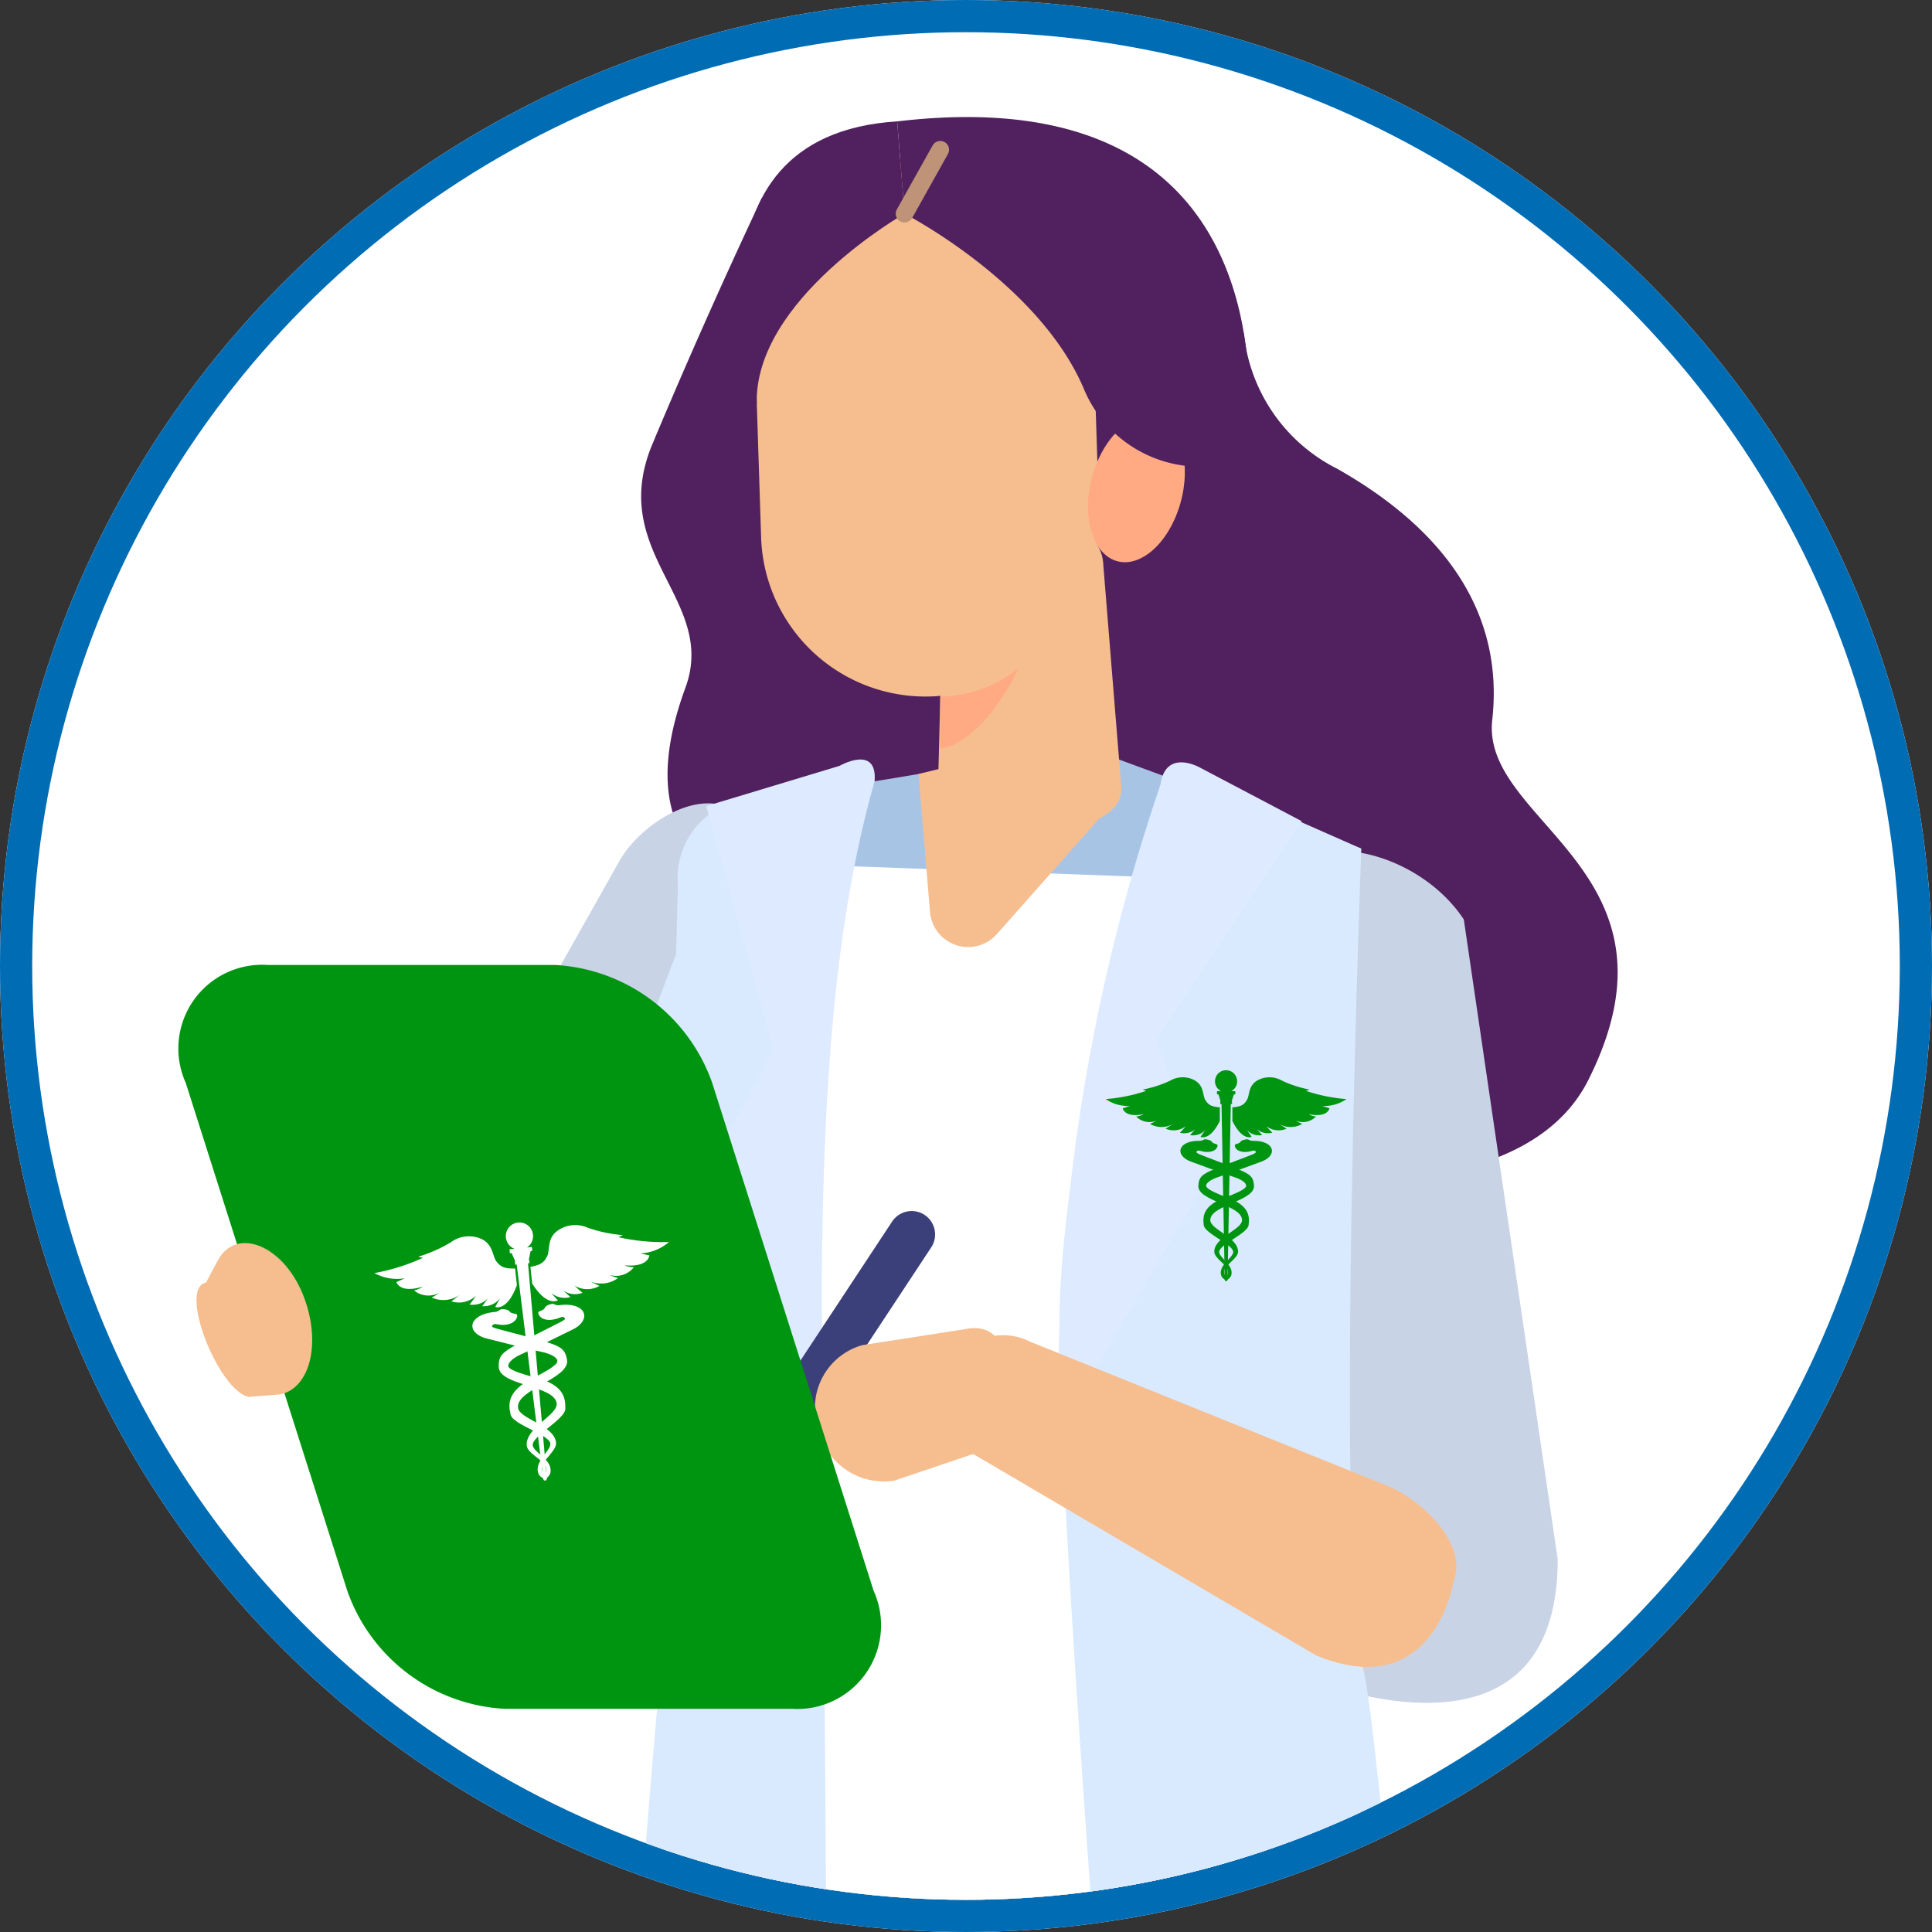 <svg xmlns="http://www.w3.org/2000/svg" xmlns:xlink="http://www.w3.org/1999/xlink" width="60" height="60" viewBox="0 0 60 60">
  <rect x="0" y="0" width="60" height="60" fill="#333333" stroke="none"/>
  <defs>
    <clipPath id="clip-path">
      <circle id="Ellisse_78" data-name="Ellisse 78" cx="29" cy="29" r="29" fill="none"/>
    </clipPath>
  </defs>
  <g id="Raggruppa_8009" data-name="Raggruppa 8009" transform="translate(-19 -73)">
    <g id="Ellisse_83" data-name="Ellisse 83" transform="translate(19 73)" fill="#fff" stroke="#006cb4" stroke-width="1">
      <circle cx="30" cy="30" r="30" stroke="none"/>
      <circle cx="30" cy="30" r="29.5" fill="none"/>
    </g>
    <g id="Raggruppa_7781" data-name="Raggruppa 7781">
      <g id="Raggruppa_11" data-name="Raggruppa 11" transform="translate(20 74)" clip-path="url(#clip-path)">
        <ellipse id="Ellisse_79" data-name="Ellisse 79" cx="30.5" cy="31" rx="30.5" ry="31" transform="translate(-1 -4)" fill="none"/>
        <g id="Raggruppa_674" data-name="Raggruppa 674" transform="translate(-48.519 3.519)">
          <g id="Raggruppa_2025" data-name="Raggruppa 2025" transform="translate(30.789 209.463)">
            <g id="Raggruppa_2024" data-name="Raggruppa 2024">
              <path id="Tracciato_6260" data-name="Tracciato 6260" d="M402.73,612.193c-.015,3.927-17.852,7.077-39.839,7.034s-39.8-3.26-39.784-7.187,17.85-7.077,39.837-7.034S402.744,608.266,402.73,612.193Z" transform="translate(-323.107 -605.006)" fill="#cddeec"/>
            </g>
          </g>
          <g id="Raggruppa_8011" data-name="Raggruppa 8011" transform="translate(-782.887 -928.883)">
            <g id="Raggruppa_7868" data-name="Raggruppa 7868" transform="translate(836 928)">
              <g id="Raggruppa_2367" data-name="Raggruppa 2367" transform="translate(6.462 110.347)">
                <g id="Raggruppa_2024-2" data-name="Raggruppa 2024" transform="translate(0)">
                  <path id="Tracciato_6260-2" data-name="Tracciato 6260" d="M323.107,615.069c.008,5.5,9.047,9.909,20.189,9.849s20.169-4.565,20.161-10.063-9.046-9.909-20.188-9.849S323.1,609.571,323.107,615.069Z" transform="translate(-323.107 -605.006)" fill="#cddeec"/>
                </g>
              </g>
              <g id="Raggruppa_7158" data-name="Raggruppa 7158" transform="translate(0 0)">
                <rect id="Rettangolo_4367" data-name="Rettangolo 4367" width="15.002" height="25.447" transform="translate(18.043 54.25)" fill="#b1bbcc"/>
                <path id="Tracciato_59776" data-name="Tracciato 59776" d="M929.64,679.583l7.457,66.37c.041.566,3.81.864,3.8.361l-.18-67.5A1.043,1.043,0,0,0,939.6,677.8l-9.106.774A.931.931,0,0,0,929.64,679.583Z" transform="translate(-905.613 -629.806)" fill="#f6be8f"/>
                <path id="Tracciato_59777" data-name="Tracciato 59777" d="M960.964,713.24l3.7,34.491c.038.565,3.806.864,3.8.361l.157-67.5C968.616,680,960.929,712.718,960.964,713.24Z" transform="translate(-944.673 -631.584)" fill="#f6be8f"/>
                <path id="Tracciato_59778" data-name="Tracciato 59778" d="M964.437,865.36l-.29,1.494c-.3.584-4.7,2.549-4.7,2.549a1.106,1.106,0,0,0-.745.836h0a.962.962,0,0,0,.942.882h8.708a1.4,1.4,0,0,0,1.253-1.7l-.735-4.058Z" transform="translate(-944.857 -749.508)" fill="#24315e"/>
                <path id="Tracciato_59779" data-name="Tracciato 59779" d="M919.575,865.275a18.039,18.039,0,0,1,.178,3.874c-.229.9-.324,1.937,1.829,1.937h4.914s1.387-1.076.12-2.152l-.926-.107-1.624-3.6Z" transform="translate(-888.223 -749.424)" fill="#24315e"/>
                <path id="Tracciato_59780" data-name="Tracciato 59780" d="M934.975,679.082a42.571,42.571,0,0,1,2.552,13.262c.328,40.3-.022,50.689-.022,50.689l-6.708.331-5.313-61.825Z" transform="translate(-900.88 -630.626)" fill="#a8c4e5"/>
                <path id="Tracciato_59781" data-name="Tracciato 59781" d="M943.448,668.24s11.61-.412,12.214,4.727c.156,1.33-6.071,10.6-6.08,12.018-.234,40.645-.728,51.122-.728,51.122l-6.712.334-3.469-51.366Z" transform="translate(-923.65 -623.701)" fill="#a8c4e5"/>
                <path id="Tracciato_59782" data-name="Tracciato 59782" d="M922.486,556.285a5.309,5.309,0,0,0,2.9,4.208c3.475,1.968,5.173,4.6,4.814,7.8s6.249,4.676,2.986,11.178c-2.713,5.406-14.809,2.242-14.809,2.242l-9.843-7.977s-5.711-.134-3.391-6.442c1.006-2.735-2.443-4.169-1.029-7.557,1.747-4.184,3.406-7.659,3.406-7.659Z" transform="translate(-889.451 -549.571)" fill="#50215e"/>
                <path id="Tracciato_59783" data-name="Tracciato 59783" d="M921.724,583.37s2.057-10.755,5.9-9.922,2.941,6.622,7.544,8.209c4.382,1.512,7.231,5.157,3.782,9.5-2.193,2.763-12.528-.926-12.935-.933S921.724,583.37,921.724,583.37Z" transform="translate(-902.334 -563.181)" fill="#50215e"/>
                <path id="Tracciato_59784" data-name="Tracciato 59784" d="M975.486,622.874l.646.407a2.271,2.271,0,0,0,3.258-.686l8.01-14.52a2.615,2.615,0,0,0-1.016-3.38l-.646-.407c-1.175-.741-2.976.462-3.593,1.58l-7.675,13.625A2.615,2.615,0,0,0,975.486,622.874Z" transform="translate(-968.512 -582.747)" fill="#c8d3e6"/>
                <path id="Tracciato_59785" data-name="Tracciato 59785" d="M953.9,565.259h0a5.477,5.477,0,0,0,5.079-5.605l-.2-6.205a5.107,5.107,0,0,0-5.419-4.963h0a5.477,5.477,0,0,0-5.079,5.606l.2,6.2A5.107,5.107,0,0,0,953.9,565.259Z" transform="translate(-930.439 -547.273)" fill="#f6be8f"/>
                <path id="Tracciato_59786" data-name="Tracciato 59786" d="M932.663,608.325c4.7.341,11.553-5.294,13.4-6.563l-8.113-2.983c-.964-1.189-1.235.012-1.47.084a4.162,4.162,0,0,0-1.883.1c-1.969.55-4.917.794-7.117,1.395-1.6.575-1.734,2.617-1.692,2.942C926.092,605.733,929.182,608.072,932.663,608.325Z" transform="translate(-909.379 -579.043)" fill="#a8c4e5"/>
                <path id="Tracciato_59787" data-name="Tracciato 59787" d="M949.414,589l-.407.005c-1.252.016-2.617-.494-2.638-1.418l.174-6.8c-.021-.924.986-1.694,2.238-1.71l.407-.005c1.252-.016,2.294.727,2.315,1.651l.561,6.922C952.084,588.573,950.666,588.983,949.414,589Z" transform="translate(-922.832 -566.802)" fill="#f6be8f"/>
                <path id="Tracciato_59788" data-name="Tracciato 59788" d="M943.722,573.766c-.42,1.2-1.341,1.879-2.058,1.523s-.957-1.615-.537-2.811,1.341-1.879,2.058-1.523S944.142,572.569,943.722,573.766Z" transform="translate(-912.726 -561.559)" fill="#ffaa82"/>
                <path id="Tracciato_59789" data-name="Tracciato 59789" d="M970.066,548.389s-4.694,2.667-4.589,5.926c0,0-2.659-8.363,4.361-8.793Z" transform="translate(-947.569 -545.388)" fill="#50215e"/>
                <path id="Tracciato_59790" data-name="Tracciato 59790" d="M935.61,548.152s4.207,2.163,5.586,5.48A3.914,3.914,0,0,0,944.536,556l1.614.119s2.384-12.386-10.768-10.834Z" transform="translate(-913.113 -545.151)" fill="#50215e"/>
                <path id="Tracciato_59791" data-name="Tracciato 59791" d="M927.237,643.667l18.728-.264c2.354.085,1.409-11.028,1.423-12.969l.127-17.025c.014-1.941-1.882-3.584-4.235-3.669l-13.731-.5c-2.353-.085-1.977,1.625-1.991,3.566l-1.7,16.984C925.848,631.733,924.884,643.581,927.237,643.667Z" transform="translate(-910.838 -586.052)" fill="#fff"/>
                <path id="Tracciato_59792" data-name="Tracciato 59792" d="M975.218,662.577a3.96,3.96,0,0,1-3.962-4.019c.126-7.9,1.523-24.741,1.61-25.766l.947-11.083c-3.489-4.367-2.473-8.258-.209-14.076l.057-2.129a2.493,2.493,0,0,1,1.869-2.652l2.477-.542.421,57.032a3.211,3.211,0,0,1-3.211,3.234Z" transform="translate(-958.202 -581.63)" fill="#d9eaff"/>
                <path id="Tracciato_59793" data-name="Tracciato 59793" d="M910.349,633.687c-1.337.986.372-4.882-.872-6.767l.248-11.622a5.868,5.868,0,0,1,.3-6.348l.239-.4c1.337-.986,4.09-.172,5.335,1.712l2.915,19.86C918.52,637.283,910.349,633.687,910.349,633.687Z" transform="translate(-875.733 -585.343)" fill="#c8d3e6"/>
                <path id="Tracciato_59794" data-name="Tracciato 59794" d="M971.847,600.493s1.186-.68,1.094.476c-1.561,5.469-1.7,12.186-1.638,19.9l-3.769-7.377L969.8,609.3l-2.087-7.559Z" transform="translate(-951.373 -580.343)" fill="#deeaff"/>
                <path id="Tracciato_59795" data-name="Tracciato 59795" d="M920.88,600.844s-3.462,10.051-3.555,17.215c-.071,5.458,1.689,27.728,2.531,38.022a6.021,6.021,0,0,0,6.795,5.5,10.146,10.146,0,0,0,2.177-.536c2.228-.847-.224-18.124-.344-18.9-1.114-7.2-1.372-11.849-1.739-13.324-.872-3.5-.045-25.408-.045-25.408Z" transform="translate(-890.018 -580.694)" fill="#d9eaff"/>
                <path id="Tracciato_59796" data-name="Tracciato 59796" d="M935.315,600.708s-1.075-.622-1.24.526a59.481,59.481,0,0,0-3.17,20.089l4.639-7.87-1.607-4.3,4.523-6.788Z" transform="translate(-903.631 -580.5)" fill="#deeaff"/>
                <path id="Tracciato_59802" data-name="Tracciato 59802" d="M948.277,599.459l.357,4.284a1.189,1.189,0,0,0,2.075.69l3.177-3.586-.8-2.566Z" transform="translate(-925.346 -579.058)" fill="#f6be8f"/>
                <path id="Tracciato_59803" data-name="Tracciato 59803" d="M920.42,649.927l11.166,4.506c1.028.443,2.447,1.782,1.988,2.956,0,0-.589,3.8-4.262,2.285l-10.622-6.237c-1.028-.443-1.317-1.266-.858-2.44h0A1.848,1.848,0,0,1,920.42,649.927Z" transform="translate(-894.03 -611.899)" fill="#f6be8f"/>
                <path id="Tracciato_59804" data-name="Tracciato 59804" d="M962.682,645.7h0a.73.73,0,0,1-.207-1.008l3.506-5.316a.73.73,0,0,1,1.008-.207h0a.73.73,0,0,1,.207,1.008l-3.507,5.316A.729.729,0,0,1,962.682,645.7Z" transform="translate(-943.869 -605.076)" fill="#3c407a"/>
                <path id="Tracciato_59805" data-name="Tracciato 59805" d="M956.451,649.631l3.143-.489c1.036-.221,1.314.53,1.582,1.689h0c.268,1.158.412,1.735-.623,1.957l-3.127,1.056a2.1,2.1,0,0,1-2.37-1.7h0A2.019,2.019,0,0,1,956.451,649.631Z" transform="translate(-935.26 -611.493)" fill="#f6be8f"/>
                <path id="Tracciato_59806" data-name="Tracciato 59806" d="M986.122,641.039h-8.93a5.494,5.494,0,0,1-4.874-3.662L967.3,621.6a2.6,2.6,0,0,1,2.546-3.661h8.93a5.493,5.493,0,0,1,4.874,3.662l5.013,15.772A2.6,2.6,0,0,1,986.122,641.039Z" transform="translate(-967.126 -591.607)" fill="#009511"/>
                <path id="Tracciato_59807" data-name="Tracciato 59807" d="M1016.111,643.033l.361-.68c.583-1.1,2.107-.463,2.7,1.184.024.066.046.133.067.2h0c.416,1.358.037,2.605-.842,2.77l-.958.074C1016.5,646.4,1015.232,643.2,1016.111,643.033Z" transform="translate(-1015.307 -606.836)" fill="#f6be8f"/>
                <path id="Tracciato_59808" data-name="Tracciato 59808" d="M955.2,593.353a4.079,4.079,0,0,0,2.429-.872s-1.019,2.262-2.429,2.489Z" transform="translate(-931.593 -575.357)" fill="#ffaa82"/>
                <line id="Linea_26" data-name="Linea 26" y1="1.987" x2="1.111" transform="translate(22.496 1.014)" fill="none" stroke="#bf9378" stroke-linecap="round" stroke-linejoin="round" stroke-width="0.545"/>
              </g>
            </g>
            <g id="Raggruppa_7869" data-name="Raggruppa 7869" transform="translate(864.746 957.607)">
              <g id="Raggruppa_7866" data-name="Raggruppa 7866" transform="translate(2.321)">
                <path id="Tracciato_60278" data-name="Tracciato 60278" d="M249.064,555.945a.344.344,0,1,0-.5.3h-.126v.1h.044l.069.22h-.012v.079h.039l.1,5.457a.044.044,0,0,0,.088,0l.1-5.457h.039v-.079h-.012l.069-.22h.044v-.1h-.126A.344.344,0,0,0,249.064,555.945Z" transform="translate(-247.304 -555.601)" fill="#009511"/>
                <path id="Tracciato_60279" data-name="Tracciato 60279" d="M191.2,671.34c.064.09.2.033.17.143s-.164.179-.343.17-.221-.068-.28-.033-.024.06.054.1,1.226.457,1.405.555.287.162.3.424c.032.481-1.357.6-1.357,1.071,0,.294.863.527.863.981,0,.2-.409.423-.425.576-.022.217.118.289.077.314-.025.015-.151-.069-.176-.146-.106-.321.369-.547.373-.737,0-.229-.886-.57-.916-.833s-.033-.6.652-.853.679-.34.661-.4-.128-.161-.361-.236-1.2-.424-1.373-.492-.328-.2-.3-.361.25-.284.591-.275c.128,0,.11-.066.218-.045S191.167,671.3,191.2,671.34Z" transform="translate(-190.223 -669.121)" fill="#009511"/>
                <path id="Tracciato_60280" data-name="Tracciato 60280" d="M221.351,671.34c-.064.09-.2.033-.17.143s.164.179.343.17.221-.068.28-.033.024.06-.054.1-1.226.457-1.405.555-.287.162-.3.424c-.032.481,1.357.6,1.357,1.071,0,.294-.863.527-.863.981,0,.2.409.423.425.576.022.217-.118.289-.077.314.025.015.151-.069.176-.146.106-.321-.369-.547-.373-.737,0-.229.886-.57.916-.833s.033-.6-.652-.853-.679-.34-.661-.4.128-.161.361-.236,1.2-.424,1.373-.492.328-.2.3-.361-.25-.284-.591-.275c-.128,0-.11-.066-.218-.045S221.381,671.3,221.351,671.34Z" transform="translate(-219.49 -669.121)" fill="#009511"/>
              </g>
              <g id="Raggruppa_7867" data-name="Raggruppa 7867" transform="translate(0 0.21)">
                <path id="Tracciato_60281" data-name="Tracciato 60281" d="M281.053,567.658a5.168,5.168,0,0,1-1.26-.256.734.734,0,0,0,.115-.04,3.55,3.55,0,0,1-.856-.276.775.775,0,0,0-.714-.034c-.35.162-.283.478-.377.633s-.189.209-.451.229v.424c.317.64.6.492.6.492s-.027-.04-.148-.209a.522.522,0,0,0,.472.155l-.162-.182a.531.531,0,0,0,.478.108s-.094-.094-.182-.2a.622.622,0,0,0,.627.074l-.236-.148a.715.715,0,0,0,.721,0,1.232,1.232,0,0,1-.2-.1.57.57,0,0,0,.627-.128.586.586,0,0,1-.229-.074c.6.121.647-.182.647-.182l-.222-.074A1.2,1.2,0,0,0,281.053,567.658Z" transform="translate(-273.577 -566.978)" fill="#009511"/>
                <path id="Tracciato_60282" data-name="Tracciato 60282" d="M64.5,567.658a5.168,5.168,0,0,0,1.26-.256.731.731,0,0,1-.115-.04,3.55,3.55,0,0,0,.856-.276.775.775,0,0,1,.714-.034c.35.162.283.478.377.633s.189.209.451.229v.424c-.317.64-.6.492-.6.492s.027-.04.148-.209a.522.522,0,0,1-.472.155l.162-.182a.531.531,0,0,1-.478.108s.094-.094.182-.2a.622.622,0,0,1-.627.074l.236-.148a.715.715,0,0,1-.721,0,1.232,1.232,0,0,0,.2-.1.57.57,0,0,1-.627-.128.586.586,0,0,0,.229-.074c-.6.121-.647-.182-.647-.182l.222-.074A1.2,1.2,0,0,1,64.5,567.658Z" transform="translate(-64.5 -566.978)" fill="#009511"/>
              </g>
            </g>
            <g id="Raggruppa_7870" data-name="Raggruppa 7870" transform="matrix(0.995, -0.105, 0.105, 0.995, 841.918, 962.813)">
              <g id="Raggruppa_7866-2" data-name="Raggruppa 7866" transform="translate(2.855 0)">
                <path id="Tracciato_60278-2" data-name="Tracciato 60278" d="M.846.423A.423.423,0,1,0,.228.8H.073V.923H.127l.085.27H.2v.1H.246L.368,8A.054.054,0,0,0,.477,8L.6,1.29H.648v-.1H.634L.719.923H.773V.8H.618A.423.423,0,0,0,.846.423Z" transform="translate(1.32 0)" fill="#fff"/>
                <path id="Tracciato_60279-2" data-name="Tracciato 60279" d="M1.2.1c.079.111.25.04.209.176S1.2.5.985.489.713.4.64.449.61.522.706.566s1.509.562,1.729.683.353.2.374.521c.039.592-1.669.742-1.669,1.318,0,.362,1.061.649,1.061,1.207,0,.241-.5.52-.522.709-.027.267.145.355.1.386-.031.019-.185-.085-.217-.18-.131-.4.454-.673.459-.906C2.022,4.021.926,3.6.889,3.279s-.04-.734.8-1.05.835-.418.813-.492-.158-.2-.444-.29S.588.926.372.842-.032.592,0,.4.312.049.731.06C.889.064.867-.021,1,0S1.161.053,1.2.1Z" transform="translate(0 2.626)" fill="#fff"/>
                <path id="Tracciato_60280-2" data-name="Tracciato 60280" d="M1.612.1c-.079.111-.25.04-.209.176s.2.22.422.209S2.1.4,2.17.449,2.2.522,2.1.566.6,1.128.375,1.249s-.353.2-.374.521c-.039.592,1.669.742,1.669,1.318,0,.362-1.061.649-1.061,1.207,0,.241.5.52.522.709.027.267-.145.355-.1.386.031.019.185-.085.217-.18C1.383,4.815.8,4.536.794,4.3c-.006-.282,1.09-.7,1.127-1.024s.04-.734-.8-1.05S.283,1.811.305,1.737s.158-.2.444-.29S2.221.926,2.438.842s.4-.25.367-.444S2.5.049,2.078.06C1.92.064,1.942-.021,1.81,0S1.649.053,1.612.1Z" transform="translate(0.677 2.626)" fill="#fff"/>
              </g>
              <g id="Raggruppa_7867-2" data-name="Raggruppa 7867" transform="translate(0 0.258)">
                <path id="Tracciato_60281-2" data-name="Tracciato 60281" d="M4.359.836A6.366,6.366,0,0,1,2.81.522a.883.883,0,0,0,.141-.05A4.363,4.363,0,0,1,1.9.132.952.952,0,0,0,1.019.091C.588.289.671.679.555.87S.323,1.127,0,1.151v.522c.39.787.738.6.738.6S.7,2.229.555,2.022a.642.642,0,0,0,.58.191l-.2-.224a.654.654,0,0,0,.588.133s-.116-.116-.224-.249a.765.765,0,0,0,.771.091l-.29-.182a.88.88,0,0,0,.887,0,1.518,1.518,0,0,1-.249-.124A.7.7,0,0,0,3.191,1.5a.714.714,0,0,1-.282-.091c.738.149.8-.224.8-.224l-.274-.091A1.471,1.471,0,0,0,4.359.836Z" transform="translate(4.837 0)" fill="#fff"/>
                <path id="Tracciato_60282-2" data-name="Tracciato 60282" d="M0,.836A6.366,6.366,0,0,0,1.55.522a.883.883,0,0,1-.141-.05A4.363,4.363,0,0,0,2.462.132.952.952,0,0,1,3.34.091c.431.2.348.588.464.779s.232.257.555.282v.522c-.39.787-.738.6-.738.6s.033-.05.182-.257a.642.642,0,0,1-.58.191l.2-.224a.654.654,0,0,1-.588.133s.116-.116.224-.249a.765.765,0,0,1-.771.091l.29-.182a.88.88,0,0,1-.887,0,1.518,1.518,0,0,0,.249-.124A.7.7,0,0,1,1.169,1.5a.714.714,0,0,0,.282-.091c-.738.149-.8-.224-.8-.224l.273-.091A1.471,1.471,0,0,1,0,.836Z" transform="translate(0 0)" fill="#fff"/>
              </g>
            </g>
          </g>
        </g>
      </g>
    </g>
  </g>
</svg>
